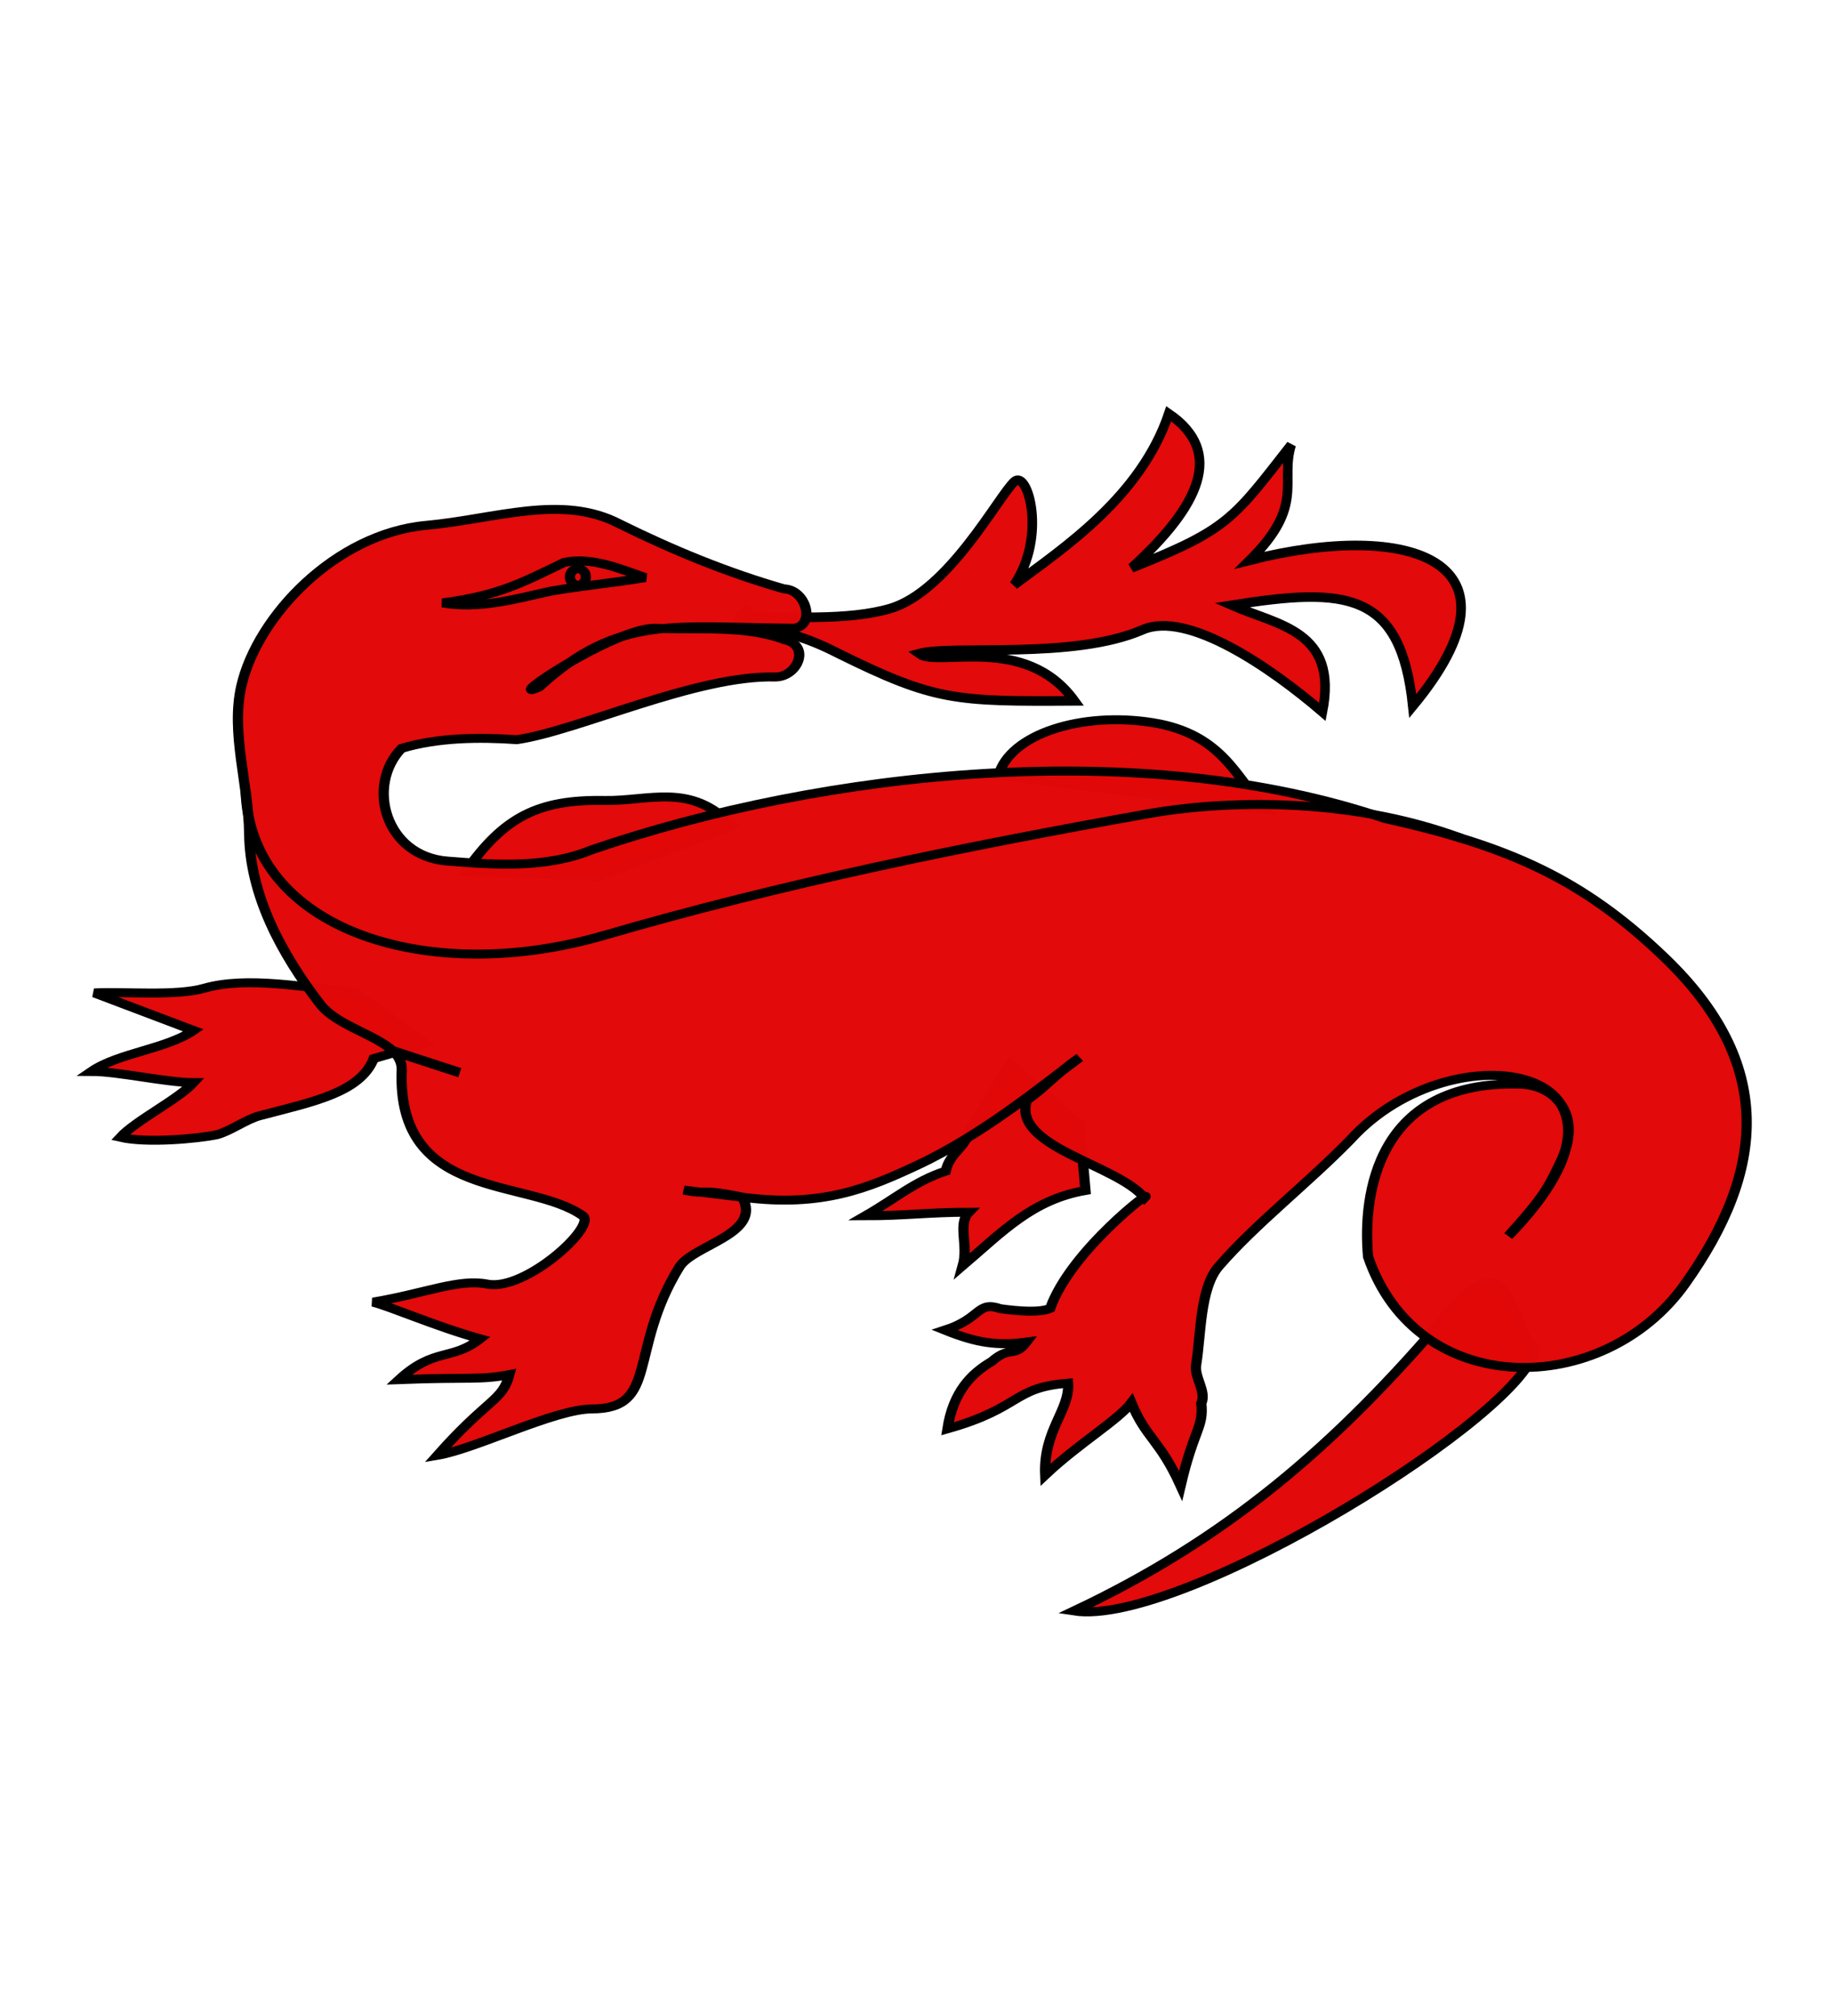 <?xml version="1.0" encoding="UTF-8" standalone="no"?>
<svg xmlns:dc="http://purl.org/dc/elements/1.1/" xmlns:cc="http://web.resource.org/cc/" xmlns:rdf="http://www.w3.org/1999/02/22-rdf-syntax-ns#" xmlns:svg="http://www.w3.org/2000/svg" xmlns="http://www.w3.org/2000/svg" xmlns:xlink="http://www.w3.org/1999/xlink" xmlns:sodipodi="http://sodipodi.sourceforge.net/DTD/sodipodi-0.dtd" xmlns:inkscape="http://www.inkscape.org/namespaces/inkscape" height="660" width="600" version="1.0" id="svg2" sodipodi:version="0.32" inkscape:version="0.44.1" sodipodi:docname="Meuble_héraldique_salamandre.svg" sodipodi:docbase="C:\Documents and Settings\Standard\Mes documents\Ouiqui\Blasons" inkscape:export-filename="/Users/olivier/Desktop/Blason Rouge/Blason_Vide_3D.png" inkscape:export-xdpi="144" inkscape:export-ydpi="144">
  <sodipodi:namedview inkscape:window-height="712" inkscape:window-width="1019" inkscape:pageshadow="2" inkscape:pageopacity="0.0" guidetolerance="10.0" gridtolerance="10.0" objecttolerance="10.0" borderopacity="1.0" bordercolor="#666666" pagecolor="#ffffff" id="base" showgrid="false" height="660px" inkscape:zoom="0.78333333" inkscape:cx="307.87967" inkscape:cy="285.62997" inkscape:window-x="0" inkscape:window-y="0" inkscape:current-layer="g10848" showguides="true" inkscape:guide-bbox="true"/>
  <desc id="desc4">Flag of Canton of Valais (Wallis)</desc>
  <defs id="defs6">
    <linearGradient id="linearGradient2893">
      <stop style="stop-color:white;stop-opacity:0.314;" offset="0" id="stop2895"/>
      <stop id="stop2897" offset="0.19" style="stop-color:white;stop-opacity:0.251;"/>
      <stop style="stop-color:#6b6b6b;stop-opacity:0.125;" offset="0.6" id="stop2901"/>
      <stop style="stop-color:black;stop-opacity:0.125;" offset="1" id="stop2899"/>
    </linearGradient>
    <linearGradient id="linearGradient2885">
      <stop id="stop2887" offset="0" style="stop-color:white;stop-opacity:1;"/>
      <stop style="stop-color:white;stop-opacity:1;" offset="0.229" id="stop2891"/>
      <stop id="stop2889" offset="1" style="stop-color:black;stop-opacity:1;"/>
    </linearGradient>
    <linearGradient id="linearGradient2955">
      <stop id="stop2867" offset="0" style="stop-color:#fd0000;stop-opacity:1;"/>
      <stop style="stop-color:#e77275;stop-opacity:0.659;" offset="0.5" id="stop2873"/>
      <stop style="stop-color:black;stop-opacity:0.323;" offset="1" id="stop2959"/>
    </linearGradient>
    <radialGradient inkscape:collect="always" xlink:href="#linearGradient2955" id="radialGradient2961" cx="225.524" cy="218.901" fx="225.524" fy="218.901" r="300" gradientTransform="matrix(-4.167939e-4,2.183,-1.884,-3.599562e-4,615.597,-289.121)" gradientUnits="userSpaceOnUse"/>
    <polygon id="star" transform="scale(53,53)" points="0,-1 0.588,0.809 -0.951,-0.309 0.951,-0.309 -0.588,0.809 0,-1 "/>
    <clipPath id="clip">
      <path d="M 0,-200 L 0,600 L 300,600 L 300,-200 L 0,-200 z " id="path10"/>
    </clipPath>
    <radialGradient inkscape:collect="always" xlink:href="#linearGradient2955" id="radialGradient1911" gradientUnits="userSpaceOnUse" gradientTransform="matrix(-4.167939e-4,2.183,-1.884,-3.599562e-4,615.597,-289.121)" cx="225.524" cy="218.901" fx="225.524" fy="218.901" r="300"/>
    <radialGradient inkscape:collect="always" xlink:href="#linearGradient2955" id="radialGradient2865" gradientUnits="userSpaceOnUse" gradientTransform="matrix(0,1.749,-1.593,-1.049767e-7,551.788,-191.29)" cx="225.524" cy="218.901" fx="225.524" fy="218.901" r="300"/>
    <radialGradient inkscape:collect="always" xlink:href="#linearGradient2955" id="radialGradient2871" gradientUnits="userSpaceOnUse" gradientTransform="matrix(0,1.386,-1.323,-5.741131e-8,-158.082,-109.541)" cx="225.524" cy="218.901" fx="225.524" fy="218.901" r="300"/>
    <radialGradient inkscape:collect="always" xlink:href="#linearGradient2893" id="radialGradient3163" gradientUnits="userSpaceOnUse" gradientTransform="matrix(1.353,0,0,1.349,-77.629,-85.747)" cx="221.445" cy="226.331" fx="221.445" fy="226.331" r="300"/>
    <radialGradient cx="221.445" cy="226.331" r="300" fx="221.445" fy="226.331" id="radialGradient8782" xlink:href="#linearGradient2893" gradientUnits="userSpaceOnUse" gradientTransform="matrix(1.353,0,0,1.349,-77.629,-85.747)"/>
    <radialGradient cx="225.524" cy="218.901" r="300" fx="225.524" fy="218.901" id="radialGradient8784" xlink:href="#linearGradient2955" gradientUnits="userSpaceOnUse" gradientTransform="matrix(0,1.386,-1.323,-5.741131e-8,-158.082,-109.541)"/>
    <radialGradient cx="225.524" cy="218.901" r="300" fx="225.524" fy="218.901" id="radialGradient8786" xlink:href="#linearGradient2955" gradientUnits="userSpaceOnUse" gradientTransform="matrix(0,1.749,-1.593,-1.049767e-7,551.788,-191.29)"/>
    <radialGradient cx="225.524" cy="218.901" r="300" fx="225.524" fy="218.901" id="radialGradient8788" xlink:href="#linearGradient2955" gradientUnits="userSpaceOnUse" gradientTransform="matrix(-4.167939e-4,2.183,-1.884,-3.599562e-4,615.597,-289.121)"/>
    <clipPath id="clipPath8790">
      <path d="M 0,-200 L 0,600 L 300,600 L 300,-200 L 0,-200 z " id="path8792"/>
    </clipPath>
    <polygon points="0,-1 0.588,0.809 -0.951,-0.309 0.951,-0.309 -0.588,0.809 0,-1 " transform="scale(53,53)" id="polygon8794"/>
    <radialGradient cx="225.524" cy="218.901" r="300" fx="225.524" fy="218.901" id="radialGradient8796" xlink:href="#linearGradient2955" gradientUnits="userSpaceOnUse" gradientTransform="matrix(-4.167939e-4,2.183,-1.884,-3.599562e-4,615.597,-289.121)"/>
    <linearGradient id="linearGradient8798">
      <stop style="stop-color:#fd0000;stop-opacity:1" offset="0" id="stop8800"/>
      <stop style="stop-color:#e77275;stop-opacity:0.659" offset="0.5" id="stop8802"/>
      <stop style="stop-color:black;stop-opacity:0.323" offset="1" id="stop8804"/>
    </linearGradient>
    <linearGradient id="linearGradient8806">
      <stop style="stop-color:white;stop-opacity:1" offset="0" id="stop8808"/>
      <stop style="stop-color:white;stop-opacity:1" offset="0.229" id="stop8810"/>
      <stop style="stop-color:black;stop-opacity:1" offset="1" id="stop8812"/>
    </linearGradient>
    <linearGradient id="linearGradient8814">
      <stop style="stop-color:white;stop-opacity:0.314" offset="0" id="stop8816"/>
      <stop style="stop-color:white;stop-opacity:0.251" offset="0.19" id="stop8818"/>
      <stop style="stop-color:#6b6b6b;stop-opacity:0.125" offset="0.6" id="stop8820"/>
      <stop style="stop-color:black;stop-opacity:0.125" offset="1" id="stop8822"/>
    </linearGradient>
    <radialGradient r="300" fy="226.331" fx="221.445" cy="226.331" cx="221.445" gradientTransform="matrix(1.353,0,0,1.349,-77.629,-85.747)" gradientUnits="userSpaceOnUse" id="radialGradient4239" xlink:href="#linearGradient2893" inkscape:collect="always"/>
    <radialGradient r="300" fy="218.901" fx="225.524" cy="218.901" cx="225.524" gradientTransform="matrix(0,1.386,-1.323,-5.741131e-8,-158.082,-109.541)" gradientUnits="userSpaceOnUse" id="radialGradient4237" xlink:href="#linearGradient2955" inkscape:collect="always"/>
    <radialGradient r="300" fy="218.901" fx="225.524" cy="218.901" cx="225.524" gradientTransform="matrix(0,1.749,-1.593,-1.049767e-7,551.788,-191.29)" gradientUnits="userSpaceOnUse" id="radialGradient4235" xlink:href="#linearGradient2955" inkscape:collect="always"/>
    <radialGradient r="300" fy="218.901" fx="225.524" cy="218.901" cx="225.524" gradientTransform="matrix(-4.167939e-4,2.183,-1.884,-3.599562e-4,615.597,-289.121)" gradientUnits="userSpaceOnUse" id="radialGradient4233" xlink:href="#linearGradient2955" inkscape:collect="always"/>
    <clipPath id="clipPath4229">
      <path id="path4231" d="M 0,-200 L 0,600 L 300,600 L 300,-200 L 0,-200 z "/>
    </clipPath>
    <polygon points="0,-1 0.588,0.809 -0.951,-0.309 0.951,-0.309 -0.588,0.809 0,-1 " transform="scale(53,53)" id="polygon4227"/>
    <radialGradient gradientUnits="userSpaceOnUse" gradientTransform="matrix(-4.167939e-4,2.183,-1.884,-3.599562e-4,615.597,-289.121)" r="300" fy="218.901" fx="225.524" cy="218.901" cx="225.524" id="radialGradient4225" xlink:href="#linearGradient2955" inkscape:collect="always"/>
    <linearGradient id="linearGradient4217">
      <stop style="stop-color:#fd0000;stop-opacity:1;" offset="0" id="stop4219"/>
      <stop id="stop4221" offset="0.5" style="stop-color:#e77275;stop-opacity:0.659;"/>
      <stop id="stop4223" offset="1" style="stop-color:black;stop-opacity:0.323;"/>
    </linearGradient>
    <linearGradient id="linearGradient4209">
      <stop style="stop-color:white;stop-opacity:1;" offset="0" id="stop4211"/>
      <stop id="stop4213" offset="0.229" style="stop-color:white;stop-opacity:1;"/>
      <stop style="stop-color:black;stop-opacity:1;" offset="1" id="stop4215"/>
    </linearGradient>
    <linearGradient id="linearGradient4199">
      <stop id="stop4201" offset="0" style="stop-color:white;stop-opacity:0.314;"/>
      <stop style="stop-color:white;stop-opacity:0.251;" offset="0.19" id="stop4203"/>
      <stop id="stop4205" offset="0.6" style="stop-color:#6b6b6b;stop-opacity:0.125;"/>
      <stop id="stop4207" offset="1" style="stop-color:black;stop-opacity:0.125;"/>
    </linearGradient>
  </defs>
  <g inkscape:groupmode="layer" id="layer3" inkscape:label="Salamandre" style="display:inline">
    <g id="g10848" transform="matrix(1.255,0,0,1.255,542.102,-960.729)">
      <g id="g10868">
        <g transform="translate(-10.579,18.107)" id="g9060" style="stroke:black;stroke-width:2.5;stroke-miterlimit:4;stroke-dasharray:none;stroke-opacity:1">
          <path sodipodi:nodetypes="cssccccccccsccccc" id="path5462" d="M -228.322,908.1 C -215.555,908.36 -199.925,909.343 -189.118,906.173 C -173.84,901.691 -160.743,876.745 -156.659,873.049 C -153.148,869.872 -148.127,887.372 -156.733,899.992 C -143.693,890.28 -123.701,877.006 -116.37,855.335 C -101.715,865.339 -108.271,879.339 -126.057,895.554 C -100.825,885.528 -99.598,882.863 -84.423,863.467 C -87.414,873.253 -80.68,879.157 -95.222,893.554 C -53.386,882.948 -21.307,893.755 -52.682,931.611 C -55.797,901.639 -70.006,900.518 -99.925,905.288 C -87.87,910.591 -72.07,911.839 -76.262,933.14 C -89.607,921.669 -111.445,906.58 -123.189,911.694 C -141.308,919.584 -172.828,915.559 -181.526,917.925 C -176.575,921.566 -153.816,912.545 -140.973,930.24 C -172.111,930.425 -177.409,930.315 -202.57,917.878 C -210.866,913.638 -217.462,911.65 -226.804,910.868 C -224.903,901.219 -229.32,911.43 -228.322,908.1 z " style="fill:#e20909;fill-opacity:0.99;fill-rule:evenodd;stroke:black;stroke-width:2.5;stroke-linecap:butt;stroke-linejoin:miter;stroke-miterlimit:4;stroke-dasharray:none;stroke-opacity:1"/>
          <g transform="matrix(1.184,0,0,1.035,73.501,-41.341)" id="g9022" style="stroke:black;stroke-width:2.258;stroke-miterlimit:4;stroke-dasharray:none;stroke-opacity:1">
            <path style="fill:#e20909;fill-opacity:0.99;fill-rule:evenodd;stroke:black;stroke-width:2.258;stroke-linecap:butt;stroke-linejoin:miter;stroke-miterlimit:4;stroke-dasharray:none;stroke-opacity:1" d="M -197.872,957.447 C -195.34,947.06 -179.464,941.341 -163.803,944.245 C -148.465,947.089 -145.303,958.433 -139.185,965.978 L -197.872,957.447 z " id="path5454" sodipodi:nodetypes="cscc"/>
            <path style="fill:#e20909;fill-opacity:0.99;fill-rule:evenodd;stroke:black;stroke-width:2.258;stroke-linecap:butt;stroke-linejoin:miter;stroke-miterlimit:4;stroke-dasharray:none;stroke-opacity:1" d="M -315.319,981.702 C -306.869,967.954 -299.321,963.53 -284.681,963.83 C -274.864,964.031 -265.704,959.195 -256.596,970.213 L -285.957,982.979 L -315.319,981.702 z " id="path5456" sodipodi:nodetypes="csccc"/>
            <g id="g9013" style="stroke:black;stroke-width:2.258;stroke-miterlimit:4;stroke-dasharray:none;stroke-opacity:1">
              <path sodipodi:nodetypes="cccc" id="path5450" d="M -98.582,1092.766 C -123.66,1126.614 -147.643,1149.966 -181.266,1168.112 C -157.311,1172.349 -80.237,1117.503 -79.699,1101.702 C -85.231,1098.723 -83.902,1073.076 -98.582,1092.766 z " style="fill:#e20909;fill-opacity:0.99;fill-rule:evenodd;stroke:black;stroke-width:2.258;stroke-linecap:butt;stroke-linejoin:miter;stroke-miterlimit:4;stroke-dasharray:none;stroke-opacity:1"/>
              <path sodipodi:nodetypes="ccscccsccccc" id="path5448" d="M -391.447,1048.723 C -385.585,1050.282 -374.377,1049.073 -370.213,1048.085 C -367.34,1047.262 -363.71,1044.193 -360.736,1043.293 C -349.221,1039.806 -338.612,1037.562 -335.594,1028.886 C -331.814,1027.626 -328.035,1026.366 -324.255,1025.106 C -329.362,1020.851 -334.468,1016.596 -339.574,1012.34 C -350.662,1010.905 -363.56,1008.084 -372.92,1011.148 C -379.211,1013.207 -390.434,1011.943 -397.192,1012.34 C -391.234,1014.894 -381.277,1019.252 -375.319,1021.805 C -381.277,1026.486 -391.872,1027.447 -397.83,1032.128 C -391.872,1032.128 -381.277,1034.945 -375.319,1034.945 C -378.723,1039.201 -388.043,1044.468 -391.447,1048.723 z " style="fill:#e20909;fill-opacity:0.99;fill-rule:evenodd;stroke:black;stroke-width:2.258;stroke-linecap:butt;stroke-linejoin:miter;stroke-miterlimit:4;stroke-dasharray:none;stroke-opacity:1"/>
              <path sodipodi:nodetypes="ccccccccc" id="path5452" d="M -204.255,1046.809 C -205.106,1051.489 -208.666,1052.559 -209.517,1057.24 C -216.325,1059.793 -220.426,1064.043 -227.234,1068.511 C -218.723,1068.511 -212.921,1067.608 -204.41,1067.608 C -206.963,1070.587 -204.474,1075.845 -205.751,1081.058 C -197.049,1072.563 -190.443,1064.438 -178.723,1062.128 C -179.149,1056.596 -179.574,1051.064 -180,1045.532 C -185.106,1040.426 -190.213,1035.319 -195.319,1030.213 C -198.298,1035.745 -201.277,1041.277 -204.255,1046.809 z " style="fill:#e20909;fill-opacity:0.99;fill-rule:evenodd;stroke:black;stroke-width:2.258;stroke-linecap:butt;stroke-linejoin:miter;stroke-miterlimit:4;stroke-dasharray:none;stroke-opacity:1"/>
              <path sodipodi:nodetypes="cssssssscccccccccsccsscssccssccccccccccccccscccssccccc" id="path5446" d="M -335.745,1090.275 C -323.965,1087.987 -316.87,1084.31 -310.554,1085.724 C -302.138,1087.608 -286.362,1071.062 -289.521,1068.511 C -301.481,1058.854 -330.564,1065.027 -329.42,1031.795 C -329.15,1023.947 -342.639,1022.231 -347.406,1015.164 C -355.956,1002.486 -362.881,987.714 -363.041,972.258 C -363.168,959.845 -367.146,946.875 -364.775,934.988 C -361.258,917.351 -343.952,896.563 -324.006,894.491 C -308.766,892.908 -294.122,886.501 -281.39,894.14 C -269.814,900.678 -257.848,906.348 -245.2,910.497 C -240.222,910.662 -238.173,919.747 -242.928,920.426 C -269.591,920.192 -281.581,916.92 -299.093,935.206 C -307.947,939.75 -282.758,920.415 -273.643,920.426 C -264.177,920.937 -253.871,919.575 -245.062,923.309 C -239.205,924.728 -242.121,932.629 -247.033,932.716 C -264.427,932.138 -290.595,946.284 -304.051,948.511 C -312.395,947.846 -321.551,947.98 -329.459,950.703 C -337.333,959.966 -333.126,977.858 -319.384,979.106 C -308.79,980.069 -297.551,980.982 -287.555,976.277 C -236.117,956.126 -165.858,947.694 -112.705,968.377 C -85.665,975.266 -69.312,983.45 -51.164,1003.324 C -26.722,1030.089 -28.71,1056.936 -46.558,1085.673 C -64.622,1114.761 -105.693,1114.871 -116.427,1078.84 C -117.674,1063.169 -114.532,1034.309 -82.979,1035.319 C -74.938,1035.582 -69.027,1043.391 -74.112,1055.197 C -76.635,1061.055 -77.151,1063.009 -85.532,1073.617 C -48.939,1030.682 -97.599,1020.687 -120.352,1049.367 C -129.693,1060.322 -141.255,1070.563 -149.362,1081.277 C -153.534,1086.791 -153.252,1098.643 -154.326,1106.03 C -154.793,1109.237 -152.009,1112.72 -153.191,1115.807 C -152.642,1121.931 -154.816,1122.181 -157.75,1136.531 C -162.367,1124.938 -165.392,1124.574 -168.608,1115.634 C -171.554,1120.053 -180.136,1125.804 -187.595,1133.834 C -188.021,1122.512 -182.128,1117.509 -182.553,1110.701 C -194.898,1111.784 -192.698,1116.901 -209.143,1122.201 C -207.874,1112.863 -203.892,1108.263 -199.362,1105.216 C -195.242,1101.07 -194.453,1104.45 -191.741,1100.346 C -198.096,1101.298 -202.511,1100.648 -209.7,1097.334 C -201.566,1094.339 -202.674,1089.887 -197.472,1091.927 C -193.186,1092.606 -188.765,1092.937 -186.493,1091.842 C -181.98,1077.166 -163.084,1060.961 -165.713,1063.974 C -171.86,1055.469 -195.152,1051.147 -191.601,1039.32 C -188.062,1036.66 -185.507,1032.966 -179.982,1028.625 C -188.188,1035.604 -201.362,1048.054 -215.745,1055.745 C -226.672,1061.588 -236.786,1066.399 -254.043,1063.871 L -267.265,1062.036 C -261.418,1063.384 -264.798,1061.39 -254.372,1063.789 C -249.849,1073.142 -265.202,1075.81 -268.232,1081.424 C -279.61,1102.501 -272.688,1117.16 -287.499,1117.189 C -295.697,1117.206 -313.104,1127.258 -321.568,1128.887 C -310.269,1114.323 -307.271,1115.279 -305.695,1108.542 C -312.224,1109.969 -314.598,1109.113 -330.021,1109.801 C -322.207,1101.576 -318.457,1105.178 -312.146,1099.521 C -321.818,1096.439 -331.489,1091.552 -335.745,1090.275 z " style="fill:#e20909;fill-opacity:0.99;fill-rule:evenodd;stroke:black;stroke-width:2.258;stroke-linecap:butt;stroke-linejoin:miter;stroke-miterlimit:4;stroke-dasharray:none;stroke-opacity:1"/>
              <path sodipodi:nodetypes="ccccc" id="path5458" d="M -320.426,914.043 C -308.143,912.129 -303.542,909.332 -293.617,903.83 C -287.651,902.372 -281.286,905.443 -275.745,907.66 C -282.953,909.032 -289.538,909.685 -296.736,911.109 C -304.647,913.143 -312.458,915.636 -320.426,914.043 z " style="fill:none;fill-opacity:0.75;fill-rule:evenodd;stroke:black;stroke-width:2.258;stroke-linecap:butt;stroke-linejoin:miter;stroke-miterlimit:4;stroke-dasharray:none;stroke-opacity:1"/>
              <path sodipodi:nodetypes="cssc" id="path5460" d="M -363.83,961.277 C -362.979,996.215 -323.924,1010.851 -284.956,997.878 C -245.644,984.79 -206.287,975.626 -164.806,967.153 C -149.592,964.045 -121.541,962.429 -95.745,973.426" style="fill:none;fill-opacity:0.75;fill-rule:evenodd;stroke:black;stroke-width:2.258;stroke-linecap:butt;stroke-linejoin:miter;stroke-miterlimit:4;stroke-dasharray:none;stroke-opacity:1"/>
              <path transform="translate(100.851,26.809)" sodipodi:open="true" sodipodi:end="8.2424464" sodipodi:start="1.9974614" d="M -392.163,882.58 A 1.755,2.074 0 1 1 -392.101,882.611" sodipodi:ry="2.0744681" sodipodi:rx="1.7553191" sodipodi:cy="880.69147" sodipodi:cx="-391.43616" id="path9011" style="opacity:1;fill:#e20909;fill-opacity:0.99;fill-rule:evenodd;stroke:black;stroke-width:2.258;stroke-linecap:round;stroke-linejoin:round;stroke-miterlimit:4;stroke-dasharray:none;stroke-dashoffset:0;stroke-opacity:1" sodipodi:type="arc"/>
            </g>
          </g>
        </g>
        <path sodipodi:nodetypes="cc" style="fill:none;fill-opacity:0.75;fill-rule:evenodd;stroke:black;stroke-width:2.5;stroke-linecap:butt;stroke-linejoin:miter;stroke-miterlimit:4;stroke-dasharray:none;stroke-opacity:1" d="M -329.753,1039.562 L -311.963,1045.352" id="path9959"/>
      </g>
    </g>
  </g>
</svg>